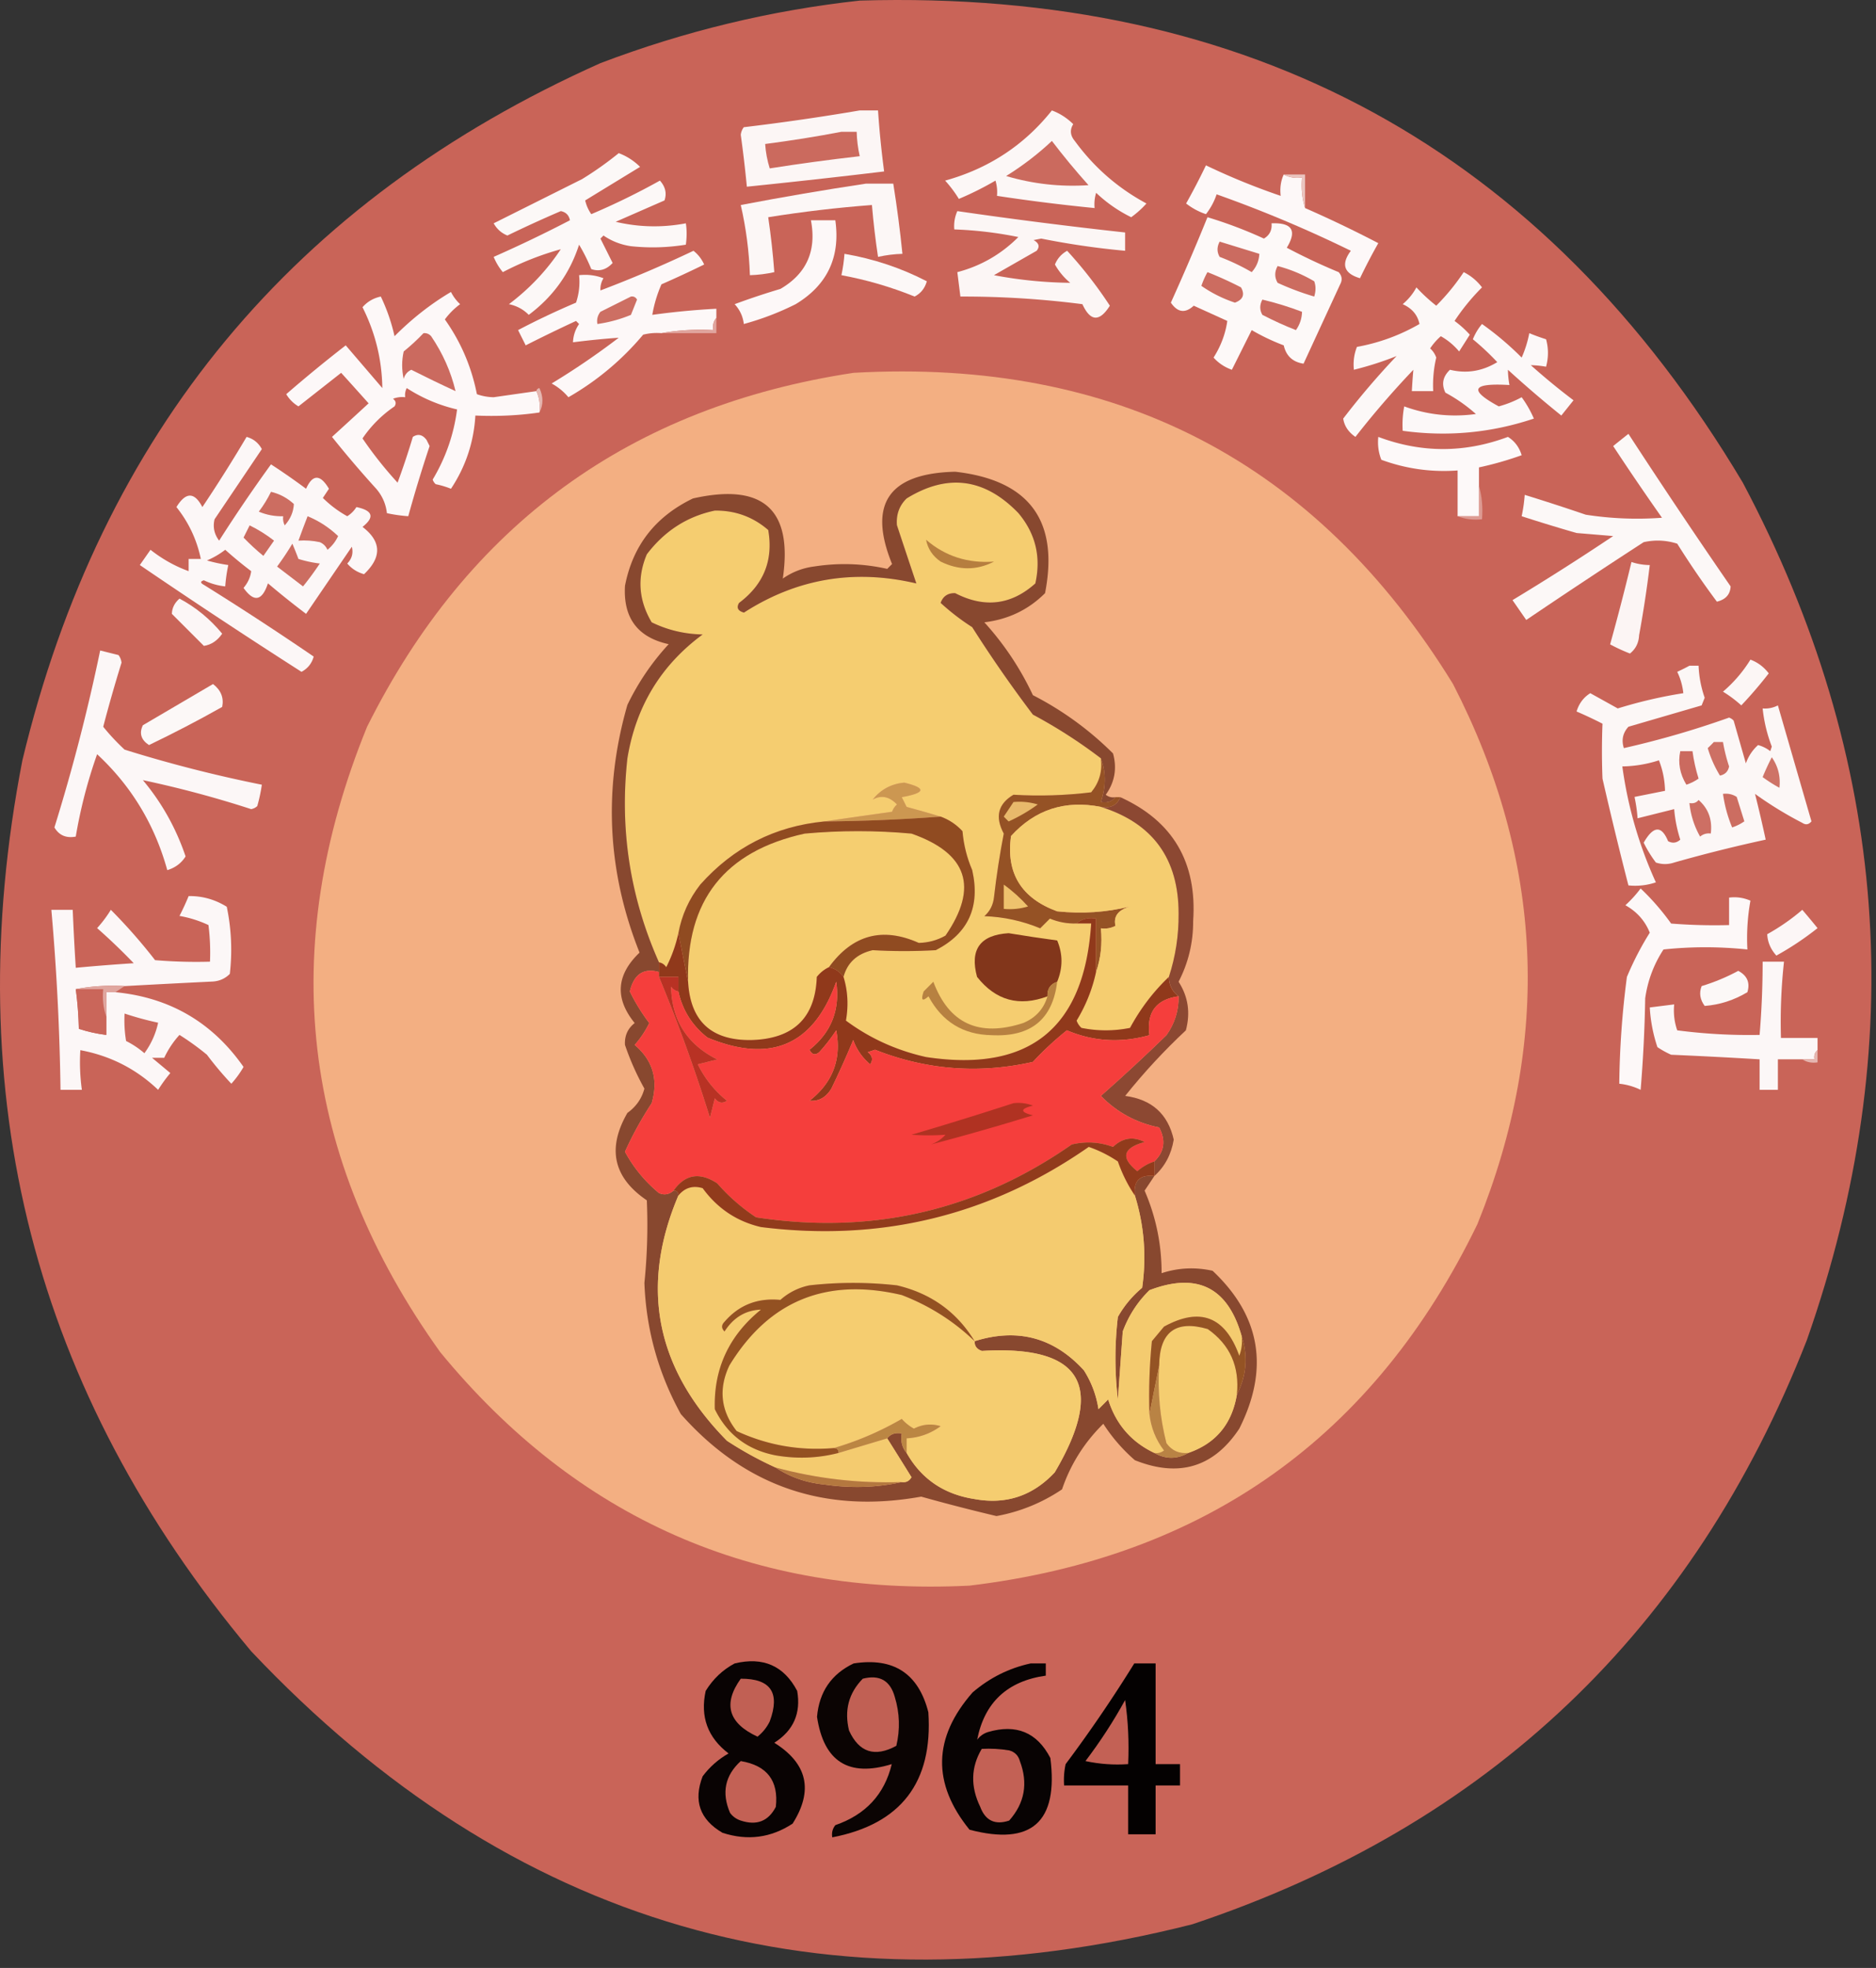 <svg width="615" height="645" xmlns="http://www.w3.org/2000/svg" xmlns:xlink="http://www.w3.org/1999/xlink" clip-rule="evenodd" fill-rule="evenodd">
 <rect width="100%" height="100%" fill="#333333" stroke="none"/>
 <defs>
  <symbol fill-rule="evenodd" id="a" xmlns="http://www.w3.org/2000/svg" xmlns:xlink="http://www.w3.org/1999/xlink">
   <path d="m149.5,64.5c0.34,2.66 -0.33,4.99 -2,7c-5.31,0.65 -10.64,0.82 -16,0.5c-3.18,1.88 -3.85,4.55 -2,8c-0.83,4.3 -1.5,8.63 -2,13c-0.17,1.66 -0.84,2.99 -2,4c4,0.14 7.84,0.98 11.5,2.5l2,-2c1.77,0.73 3.6,1.07 5.5,1l3,0c-1.38,21.56 -12.72,30.72 -34,27.5c-6.09,-1.36 -11.59,-3.86 -16.5,-7.5c0.55,-3.15 0.38,-6.15 -0.5,-9c0.79,-2.93 2.79,-4.77 6,-5.5c4.31,0.25 8.65,0.25 13,0c6.71,-3.44 9.21,-8.94 7.5,-16.5a25.77,25.77 0 0 1 -2,-8a11.15,11.15 0 0 0 -4.5,-3c-2.2,-0.67 -4.53,-1.33 -7,-2c-0.33,-0.67 -0.67,-1.33 -1,-2c4.94,-0.89 5.11,-1.89 0.5,-3c-2.66,0.25 -4.83,1.42 -6.5,3.5c1.78,-0.98 3.44,-0.65 5,1c-0.46,0.41 -0.79,0.91 -1,1.5c-4.82,0.67 -9.48,1.33 -14,2c-10.18,1 -18.68,5.34 -25.5,13c-2.32,2.97 -3.82,6.3 -4.5,10c-0.53,2.42 -1.36,4.76 -2.5,7c-0.38,-0.56 -0.88,-0.89 -1.5,-1c-5.95,-13.37 -8.12,-27.37 -6.5,-42c1.75,-10.68 6.92,-19.18 15.5,-25.5c-3.73,-0.07 -7.23,-0.9 -10.5,-2.5c-2.7,-4.54 -3.03,-9.21 -1,-14c3.65,-4.81 8.32,-7.81 14,-9c4.2,-0.05 7.87,1.29 11,4c1.08,6.19 -0.92,11.19 -6,15c-0.59,0.98 -0.26,1.65 1,2c10.89,-7.01 22.72,-9.01 35.5,-6c-1.36,-4.04 -2.69,-8.04 -4,-12c-0.17,-2.19 0.49,-4.03 2,-5.5c8.4,-5.18 16.06,-4.18 23,3c3.55,4.22 4.72,9.06 3.5,14.5c-4.97,4.45 -10.47,5.11 -16.5,2c-1.5,-0.05 -2.5,0.62 -3,2c2.02,1.86 4.19,3.52 6.5,5c3.92,6.17 8.09,12.17 12.5,18c4.93,2.64 9.6,5.64 14,9z" fill="#f5cd70" id="svg_1"/>
   <path d="m116.5,76.5c-7.99,0.6 -15.99,0.93 -24,1c4.52,-0.67 9.18,-1.33 14,-2c0.21,-0.59 0.54,-1.09 1,-1.5c-1.56,-1.65 -3.22,-1.98 -5,-1c1.67,-2.08 3.84,-3.25 6.5,-3.5c4.61,1.11 4.44,2.11 -0.5,3c0.33,0.67 0.67,1.33 1,2c2.47,0.67 4.8,1.33 7,2z" fill="#cc9751" id="svg_2"/>
   <path d="m149.5,64.5c1.05,2.84 1.05,5.84 0,9c1.29,0.24 2.29,-0.1 3,-1l1,0c-0.68,1.68 -2.02,2.34 -4,2c-7.37,-1.45 -13.54,0.55 -18.5,6c-1.07,7.63 2.1,12.79 9.5,15.5c5.13,0.54 10.13,0.21 15,-1c-2.46,0.72 -3.46,2.06 -3,4c-0.95,0.48 -1.95,0.65 -3,0.5c0.31,3.21 -0.02,6.21 -1,9l0,-11c-1.6,-0.27 -2.93,0.07 -4,1c-1.9,0.07 -3.73,-0.27 -5.5,-1l-2,2c-3.66,-1.52 -7.5,-2.36 -11.5,-2.5c1.16,-1.01 1.83,-2.34 2,-4c0.5,-4.37 1.17,-8.7 2,-13c-1.85,-3.45 -1.18,-6.12 2,-8c5.36,0.32 10.69,0.15 16,-0.5c1.67,-2.01 2.34,-4.34 2,-7z" fill="#955225" id="svg_3"/>
   <path d="m131.5,73.5c1.7,-0.16 3.37,0.01 5,0.5a33.84,33.84 0 0 1 -6,3.5l-1,-1c0.69,-1.02 1.36,-2.02 2,-3z" fill="#e8b96b" id="svg_4"/>
   <path d="m149.5,74.5c10.68,3.34 16.02,10.67 16,22c0.04,4.46 -0.63,8.8 -2,13c-3.19,3.03 -5.85,6.53 -8,10.5c-3.33,0.67 -6.67,0.67 -10,0c-0.46,-0.41 -0.79,-0.91 -1,-1.5c1.91,-3.14 3.24,-6.47 4,-10c0.98,-2.79 1.31,-5.79 1,-9c1.05,0.15 2.05,-0.02 3,-0.5c-0.46,-1.94 0.54,-3.28 3,-4c-4.87,1.21 -9.87,1.54 -15,1c-7.4,-2.71 -10.57,-7.87 -9.5,-15.5c4.96,-5.45 11.13,-7.45 18.5,-6z" fill="#f5cd70" id="svg_5"/>
   <path d="m93.5,107.5c-0.96,0.45 -1.79,1.12 -2.5,2c-0.3,8.44 -4.8,12.77 -13.5,13c-8.21,0.12 -12.54,-3.88 -13,-12c-0.47,-16.71 7.53,-26.88 24,-30.5c7.33,-0.67 14.67,-0.67 22,0c11.53,4.04 13.86,11.04 7,21c-1.7,0.96 -3.53,1.46 -5.5,1.5c-7.48,-3.34 -13.65,-1.67 -18.5,5z" fill="#f5ce70" id="svg_6"/>
   <path d="m116.5,76.5c1.73,0.62 3.23,1.62 4.5,3c0.24,2.79 0.91,5.46 2,8c1.71,7.56 -0.79,13.06 -7.5,16.5c-4.35,0.25 -8.69,0.25 -13,0c-3.21,0.73 -5.21,2.57 -6,5.5c-0.72,-1.05 -1.72,-1.72 -3,-2c4.85,-6.67 11.02,-8.34 18.5,-5c1.97,-0.04 3.8,-0.54 5.5,-1.5c6.86,-9.96 4.53,-16.96 -7,-21c-7.33,-0.67 -14.67,-0.67 -22,0c-16.47,3.62 -24.47,13.79 -24,30.5c-0.67,-3.33 -1.33,-6.67 -2,-10c0.68,-3.7 2.18,-7.03 4.5,-10c6.82,-7.66 15.32,-12 25.5,-13c8.01,-0.07 16.01,-0.4 24,-1z" fill="#904b21" id="svg_7"/>
   <path d="m129.5,90.5c1.8,1.29 3.46,2.79 5,4.5c-1.63,0.49 -3.3,0.66 -5,0.5l0,-5z" fill="#eec26d" id="svg_8"/>
   <path d="m152.5,72.5c-0.71,0.9 -1.71,1.24 -3,1c1.05,-3.16 1.05,-6.16 0,-9c-4.4,-3.36 -9.07,-6.36 -14,-9c-4.41,-5.83 -8.58,-11.83 -12.5,-18a46.98,46.98 0 0 1 -6.5,-5c0.5,-1.38 1.5,-2.05 3,-2c6.03,3.11 11.53,2.45 16.5,-2c1.22,-5.44 0.05,-10.28 -3.5,-14.5c-6.94,-7.18 -14.6,-8.18 -23,-3c-1.51,1.47 -2.17,3.31 -2,5.5c1.31,3.96 2.64,7.96 4,12c-12.78,-3.01 -24.61,-1.01 -35.5,6c-1.26,-0.35 -1.59,-1.02 -1,-2c5.08,-3.81 7.08,-8.81 6,-15c-3.13,-2.71 -6.8,-4.05 -11,-4c-5.68,1.19 -10.35,4.19 -14,9c-2.03,4.79 -1.7,9.46 1,14c3.27,1.6 6.77,2.43 10.5,2.5c-8.58,6.32 -13.75,14.82 -15.5,25.5c-1.62,14.63 0.55,28.63 6.5,42l0,2c-3.16,-0.89 -5.16,0.44 -6,4c1.11,2.28 2.45,4.45 4,6.5c-0.79,1.63 -1.79,3.13 -3,4.5c3.74,3.18 4.91,7.18 3.5,12c-2.1,3.21 -3.94,6.54 -5.5,10c1.77,3.27 4.1,6.1 7,8.5c1.08,0.47 2.08,0.3 3,-0.5c0.67,0 1,0.33 1,1c-7.99,18.82 -4.65,35.66 10,50.5c3.23,2.11 6.56,3.94 10,5.5c2.95,1.96 6.28,3.13 10,3.5c5.52,0.82 10.85,0.65 16,-0.5c0.88,0.13 1.54,-0.2 2,-1c-1.69,-2.73 -3.36,-5.4 -5,-8c0.71,-0.9 1.71,-1.24 3,-1c-0.27,1.6 0.07,2.93 1,4c3.03,5.37 7.7,8.53 14,9.5c6.48,1.18 11.98,-0.66 16.5,-5.5c10.56,-17.88 5.56,-26.22 -15,-25c-1.03,-0.34 -1.53,-1 -1.5,-2c8.82,-2.77 16.32,-0.77 22.5,6c1.56,2.46 2.56,5.12 3,8l2,-2c1.59,5.09 4.76,8.75 9.5,11c2.33,1.33 4.67,1.33 7,0c5.66,-1.95 8.99,-5.95 10,-12c1.99,-3.9 2.32,-7.9 1,-12c-2.83,-10.08 -9.17,-13.25 -19,-9.5c-2.46,2.41 -4.29,5.24 -5.5,8.5c-0.33,4.67 -0.67,9.33 -1,14c-0.67,-5.67 -0.67,-11.33 0,-17c1.29,-2.29 2.96,-4.29 5,-6c0.92,-6.48 0.42,-12.81 -1.5,-19c-0.33,-3 1,-4.33 4,-4c-0.64,0.98 -1.31,1.98 -2,3c2.34,5.4 3.51,11.06 3.5,17c3.41,-1.12 6.91,-1.29 10.5,-0.5c9.88,9.29 11.72,20.13 5.5,32.5c-5.27,7.96 -12.44,10.12 -21.5,6.5a34.86,34.86 0 0 1 -6.5,-7.5c-3.91,3.85 -6.75,8.35 -8.5,13.5a35.34,35.34 0 0 1 -13.5,5.5c-5.19,-1.23 -10.36,-2.56 -15.5,-4c-19.83,3.56 -36.33,-2.11 -49.5,-17c-4.64,-8.42 -7.14,-17.42 -7.5,-27c0.58,-5.67 0.74,-11.34 0.5,-17c-6.89,-4.67 -8.23,-10.67 -4,-18c1.79,-1.28 2.95,-2.94 3.5,-5c-1.62,-2.9 -2.95,-5.9 -4,-9c-0.11,-1.87 0.56,-3.37 2,-4.5c-4.13,-5.08 -3.8,-9.91 1,-14.5c-6.65,-16.69 -7.49,-33.69 -2.5,-51c2.22,-4.6 5.05,-8.77 8.5,-12.5c-6.38,-1.39 -9.38,-5.39 -9,-12c1.59,-8.27 6.25,-14.27 14,-18c14.43,-3.25 20.59,2.25 18.5,16.5c1.94,-1.36 4.11,-2.2 6.5,-2.5c5.05,-0.78 10.05,-0.61 15,0.5l1,-1c-5.03,-12.34 -0.7,-18.68 13,-19c15.24,1.73 21.41,10.06 18.5,25c-3.41,3.41 -7.58,5.41 -12.5,6c4.08,4.49 7.41,9.49 10,15a65.83,65.83 0 0 1 16.5,12c0.85,3.09 0.35,5.92 -1.5,8.5c0.59,0.46 1.26,0.63 2,0.5z" fill="#88482f" id="svg_9"/>
   <path d="m113.5,19.5c3.94,3.4 8.61,4.9 14,4.5c-3.57,1.84 -7.24,1.84 -11,0c-1.64,-1.13 -2.64,-2.63 -3,-4.5z" fill="#b67e3f" id="svg_10"/>
   <path d="m144.5,98.5c1.07,-0.93 2.4,-1.27 4,-1l0,11c-0.76,3.53 -2.09,6.86 -4,10c0.21,0.59 0.54,1.09 1,1.5c3.33,0.67 6.67,0.67 10,0c2.15,-3.97 4.81,-7.47 8,-10.5c0.03,1.7 0.69,3.03 2,4c-4.62,0.63 -6.62,3.29 -6,8c-5.88,1.64 -11.54,1.31 -17,-1a64.09,64.09 0 0 0 -7,6.5c-11.08,2.5 -21.91,1.67 -32.5,-2.5c-0.5,0.17 -1,0.33 -1.5,0.5c0.95,0.72 1.12,1.55 0.5,2.5a11.51,11.51 0 0 1 -3.5,-5c-1.4,3.36 -2.9,6.7 -4.5,10c-1.11,1.83 -2.61,2.66 -4.5,2.5c4.79,-3.74 6.62,-8.58 5.5,-14.5a36.17,36.17 0 0 1 -3.5,4.5c-0.83,0.69 -1.5,0.52 -2,-0.5c4.49,-3.57 6.32,-8.23 5.5,-14c-4.63,13.05 -13.46,16.89 -26.5,11.5c-3.15,-2.46 -5.15,-5.63 -6,-9.5l0,-3l-4,0l0,-3c0.62,0.11 1.12,0.44 1.5,1c1.14,-2.24 1.97,-4.58 2.5,-7c0.67,3.33 1.33,6.67 2,10c0.46,8.12 4.79,12.12 13,12c8.7,-0.23 13.2,-4.56 13.5,-13c0.71,-0.88 1.54,-1.55 2.5,-2c1.28,0.28 2.28,0.95 3,2c0.88,2.85 1.05,5.85 0.5,9c4.91,3.64 10.41,6.14 16.5,7.5c21.28,3.22 32.62,-5.94 34,-27.5l-3,0z" fill="#90391b" id="svg_11"/>
   <path d="m140.5,110.5c-1.41,0.47 -2.07,1.47 -2,3c-5.83,2.19 -10.66,0.86 -14.5,-4c-1.54,-5.64 0.63,-8.64 6.5,-9c3.33,0.55 6.66,1.05 10,1.5c1.18,2.8 1.18,5.63 0,8.5z" fill="#82361b" id="svg_12"/>
   <path d="m138.5,113.5c-0.07,-1.53 0.59,-2.53 2,-3c-0.93,7.75 -5.43,11.41 -13.5,11c-5.85,-0.1 -10.19,-2.76 -13,-8c-1.28,1.15 -1.61,0.81 -1,-1l2,-2c3.23,8.62 9.4,11.45 18.5,8.5c2.58,-1.08 4.25,-2.91 5,-5.5z" fill="#b78141" id="svg_13"/>
   <path d="m153.5,72.5c10.83,4.91 15.83,13.41 15,25.5c0.02,4.42 -0.98,8.59 -3,12.5c1.97,3.05 2.47,6.38 1.5,10c-4.46,4.17 -8.63,8.66 -12.5,13.5c5.49,0.73 8.82,3.73 10,9c-0.5,3.05 -1.83,5.55 -4,7.5l0,-3c2.08,-2.01 2.41,-4.34 1,-7c-4.69,-0.95 -8.69,-3.11 -12,-6.5c4.61,-4.07 9.11,-8.23 13.5,-12.5c1.71,-2.41 2.54,-5.08 2.5,-8c-1.31,-0.97 -1.97,-2.3 -2,-4c1.37,-4.2 2.04,-8.54 2,-13c0.02,-11.33 -5.32,-18.66 -16,-22c1.98,0.34 3.32,-0.32 4,-2z" fill="#8c4832" id="svg_14"/>
   <path d="m58.5,108.5l0,1c3.93,9.45 7.43,19.12 10.5,29c0.33,-1.33 0.67,-2.67 1,-4c0.72,0.95 1.55,1.12 2.5,0.5a21.81,21.81 0 0 1 -6,-7.5c1.33,-0.33 2.67,-0.67 4,-1c-6.22,-3.12 -9.39,-8.12 -9.5,-15c0.38,0.56 0.88,0.89 1.5,1c0.85,3.87 2.85,7.04 6,9.5c13.04,5.39 21.87,1.55 26.5,-11.5c0.82,5.77 -1.01,10.43 -5.5,14c0.5,1.02 1.17,1.19 2,0.5c1.29,-1.41 2.45,-2.91 3.5,-4.5c1.12,5.92 -0.71,10.76 -5.5,14.5c1.89,0.16 3.39,-0.67 4.5,-2.5c1.6,-3.3 3.1,-6.64 4.5,-10c0.72,1.98 1.88,3.65 3.5,5c0.62,-0.95 0.45,-1.78 -0.5,-2.5c0.5,-0.17 1,-0.33 1.5,-0.5c10.59,4.17 21.42,5 32.5,2.5c2.18,-2.35 4.52,-4.52 7,-6.5c5.46,2.31 11.12,2.64 17,1c-0.62,-4.71 1.38,-7.37 6,-8c0.04,2.92 -0.79,5.59 -2.5,8c-4.39,4.27 -8.89,8.43 -13.5,12.5c3.31,3.39 7.31,5.55 12,6.5c1.41,2.66 1.08,4.99 -1,7c-1.26,0.4 -2.42,1.07 -3.5,2c-3.47,-2.77 -2.97,-4.77 1.5,-6c-2.36,-1.21 -4.53,-0.87 -6.5,1c-2.79,-1.02 -5.62,-1.18 -8.5,-0.5c-19.54,13.63 -41.2,18.63 -65,15a39.7,39.7 0 0 1 -8,-7c-3.62,-2.37 -6.62,-1.87 -9,1.5c-0.92,0.8 -1.92,0.97 -3,0.5c-2.9,-2.4 -5.23,-5.23 -7,-8.5c1.56,-3.46 3.4,-6.79 5.5,-10c1.41,-4.82 0.24,-8.82 -3.5,-12c1.21,-1.37 2.21,-2.87 3,-4.5a39.3,39.3 0 0 1 -4,-6.5c0.84,-3.56 2.84,-4.89 6,-4z" fill="#f53e3c" id="svg_15"/>
   <path d="m58.5,109.5l4,0l0,3c-0.62,-0.11 -1.12,-0.44 -1.5,-1c0.11,6.88 3.28,11.88 9.5,15c-1.33,0.33 -2.67,0.67 -4,1a21.81,21.81 0 0 0 6,7.5c-0.95,0.62 -1.78,0.45 -2.5,-0.5c-0.33,1.33 -0.67,2.67 -1,4c-3.07,-9.88 -6.57,-19.55 -10.5,-29z" fill="#b83224" id="svg_16"/>
   <path d="m131.5,135.5c1.37,-0.16 2.71,0.01 4,0.5c-2.67,0.67 -2.67,1.33 0,2c-7.07,2.18 -14.07,4.18 -21,6a7.38,7.38 0 0 0 3,-2a51.1,51.1 0 0 1 -7,0c7.13,-2.1 14.13,-4.27 21,-6.5z" fill="#b03222" id="svg_17"/>
   <path d="m156.5,154.5c1.92,6.19 2.42,12.52 1.5,19a21.64,21.64 0 0 0 -5,6c-0.67,5.67 -0.67,11.33 0,17c0.33,-4.67 0.67,-9.33 1,-14c1.21,-3.26 3.04,-6.09 5.5,-8.5c9.83,-3.75 16.17,-0.58 19,9.5c0.16,1.37 -0.01,2.71 -0.5,4c-2.9,-8.08 -8.06,-10.08 -15.5,-6c-0.83,1 -1.67,2 -2.5,3c-0.5,4.99 -0.67,9.99 -0.5,15c0.32,2.81 1.32,5.31 3,7.5c-0.59,0.46 -1.26,0.63 -2,0.5c-4.74,-2.25 -7.91,-5.91 -9.5,-11l-2,2c-0.44,-2.88 -1.44,-5.54 -3,-8c-6.18,-6.77 -13.68,-8.77 -22.5,-6c-3.64,-6 -8.97,-9.84 -16,-11.5c-6,-0.67 -12,-0.67 -18,0a12.74,12.74 0 0 0 -6,3c-4.7,-0.45 -8.53,1.05 -11.5,4.5c-0.67,0.67 -0.67,1.33 0,2c1.84,-2.88 4.34,-4.38 7.5,-4.5c-6.59,5.34 -9.76,12.18 -9.5,20.5c2.55,5.2 6.72,8.37 12.5,9.5c4.42,0.77 8.75,0.6 13,-0.5l10,-3c1.64,2.6 3.31,5.27 5,8c-0.46,0.8 -1.12,1.13 -2,1c-8.84,0.3 -17.5,-0.7 -26,-3a74.56,74.56 0 0 1 -10,-5.5c-14.65,-14.84 -17.99,-31.68 -10,-50.5c1.34,-1.61 3,-2.11 5,-1.5c3.05,4.18 7.05,6.85 12,8c24.74,3.11 47.24,-2.39 67.5,-16.5c2.14,0.74 4.14,1.74 6,3c0.9,2.57 2.06,4.9 3.5,7z" fill="#f4cb6f" id="svg_18"/>
   <path d="m160.5,147.5l0,3c-3,-0.33 -4.33,1 -4,4c-1.44,-2.1 -2.6,-4.43 -3.5,-7a25.52,25.52 0 0 0 -6,-3c-20.26,14.11 -42.76,19.61 -67.5,16.5c-4.95,-1.15 -8.95,-3.82 -12,-8c-2,-0.61 -3.66,-0.11 -5,1.5c0,-0.67 -0.33,-1 -1,-1c2.38,-3.37 5.38,-3.87 9,-1.5c2.37,2.71 5.04,5.04 8,7c23.8,3.63 45.46,-1.37 65,-15c2.88,-0.68 5.71,-0.52 8.5,0.5c1.97,-1.87 4.14,-2.21 6.5,-1c-4.47,1.23 -4.97,3.23 -1.5,6c1.08,-0.93 2.24,-1.6 3.5,-2z" fill="#913b1c" id="svg_19"/>
   <path d="m123.5,184.5c-0.03,1 0.47,1.66 1.5,2c20.56,-1.22 25.56,7.12 15,25c-4.52,4.84 -10.02,6.68 -16.5,5.5c-6.3,-0.97 -10.97,-4.13 -14,-9.5l0,-3c2.6,-0.14 4.93,-0.98 7,-2.5c-1.88,-0.58 -3.71,-0.41 -5.5,0.5a9.3,9.3 0 0 1 -2.5,-2c-4.5,2.6 -9.17,4.6 -14,6c-7.01,0.59 -13.67,-0.57 -20,-3.5c-3.28,-4.18 -3.78,-8.68 -1.5,-13.5c8.14,-13.33 19.98,-18.16 35.5,-14.5c5.67,2.18 10.67,5.34 15,9.5zm54,11c-1.01,6.05 -4.34,10.05 -10,12c-1.89,0.2 -3.39,-0.46 -4.5,-2a51.24,51.24 0 0 1 -1.5,-16c0.08,-6.92 3.42,-9.42 10,-7.5c4.59,3.23 6.59,7.73 6,13.5z" fill="#f5cd70" id="svg_20"/>
   <path d="m178.5,183.5c1.32,4.1 0.99,8.1 -1,12c0.59,-5.77 -1.41,-10.27 -6,-13.5c-6.58,-1.92 -9.92,0.58 -10,7.5c-0.67,3.33 -1.33,6.67 -2,10c-0.17,-5.01 0,-10.01 0.5,-15c0.83,-1 1.67,-2 2.5,-3c7.44,-4.08 12.6,-2.08 15.5,6c0.49,-1.29 0.66,-2.63 0.5,-4z" fill="#945324" id="svg_21"/>
   <path d="m123.5,184.5c-4.33,-4.16 -9.33,-7.32 -15,-9.5c-15.52,-3.66 -27.36,1.17 -35.5,14.5c-2.28,4.82 -1.78,9.32 1.5,13.5c6.33,2.93 12.99,4.09 20,3.5c0.67,0 1,0.33 1,1c-4.25,1.1 -8.58,1.27 -13,0.5c-5.78,-1.13 -9.95,-4.3 -12.5,-9.5c-0.26,-8.32 2.91,-15.16 9.5,-20.5c-3.16,0.12 -5.66,1.62 -7.5,4.5c-0.67,-0.67 -0.67,-1.33 0,-2c2.97,-3.45 6.8,-4.95 11.5,-4.5a12.74,12.74 0 0 1 6,-3c6,-0.67 12,-0.67 18,0c7.03,1.66 12.36,5.5 16,11.5z" fill="#935122" id="svg_22"/>
   <path d="m109.5,207.5c-0.93,-1.07 -1.27,-2.4 -1,-4c-1.29,-0.24 -2.29,0.1 -3,1l-10,3c0,-0.67 -0.33,-1 -1,-1c4.83,-1.4 9.5,-3.4 14,-6a9.3,9.3 0 0 0 2.5,2c1.79,-0.91 3.62,-1.08 5.5,-0.5c-2.07,1.52 -4.4,2.36 -7,2.5l0,3z" fill="#bb8643" id="svg_23"/>
   <path d="m161.5,189.5c-0.34,5.43 0.16,10.76 1.5,16c1.11,1.54 2.61,2.2 4.5,2c-2.33,1.33 -4.67,1.33 -7,0c0.74,0.13 1.41,-0.04 2,-0.5c-1.68,-2.19 -2.68,-4.69 -3,-7.5c0.67,-3.33 1.33,-6.67 2,-10z" fill="#b98344" id="svg_24"/>
   <path d="m82.5,210.5c8.5,2.3 17.16,3.3 26,3c-5.15,1.15 -10.48,1.32 -16,0.5c-3.72,-0.37 -7.05,-1.54 -10,-3.5z" fill="#b4783f" id="svg_25"/>
  </symbol>
 </defs>
 <g class="layer">
  <title>Layer 1</title>
  <g id="svg_26">
   <path d="m281.839,0.193c127.93,-3.81 224.42,48.86 289.5,158c48.01,90.52 55.01,184.19 21,281c-37.31,95.31 -104.48,159.14 -201.5,191.5c-120.5,30.5 -223.33,0.66 -308.5,-89.5c-71.28,-85.1 -96.28,-182.43 -75,-292c25.77,-107.42 88.94,-183.58 189.5,-228.5c27.6,-10.49 55.93,-17.32 85,-20.5z" fill="#c96458" id="svg_28"/>
   <path d="m281.839,36.193l6,0c0.45,6.69 1.12,13.36 2,20c-14.99,1.8 -29.99,3.46 -45,5c-0.55,-5.68 -1.21,-11.34 -2,-17c0.11,-0.94 0.44,-1.78 1,-2.5a759.85,759.85 0 0 0 38,-5.5z" fill="#fcf6f5" id="svg_29"/>
   <path d="m344.839,36.193c2.62,0.98 4.95,2.48 7,4.5c-1.17,1.87 -1,3.7 0.5,5.5c6.3,8.64 14.14,15.47 23.5,20.5a31.31,31.31 0 0 1 -5,4.5a45.87,45.87 0 0 1 -11.5,-8c-0.49,1.63 -0.66,3.3 -0.5,5c-10.7,-1.05 -21.37,-2.39 -32,-4c0.16,-1.7 -0.01,-3.37 -0.5,-5a101.75,101.75 0 0 1 -12,6a39.81,39.81 0 0 0 -4.5,-6c14.27,-3.95 25.94,-11.62 35,-23z" fill="#fcf7f6" id="svg_30"/>
   <path d="m275.839,43.193l5,0c0.07,2.71 0.41,5.37 1,8c-9.9,1.13 -19.73,2.46 -29.5,4c-0.82,-2.62 -1.32,-5.28 -1.5,-8c8.5,-1.1 16.84,-2.43 25,-4zm69,3c3.76,4.94 7.76,9.77 12,14.5c-9.18,0.61 -18.18,-0.39 -27,-3c5.43,-3.37 10.43,-7.2 15,-11.5z" fill="#cb6a5e" id="svg_31"/>
   <path d="m202.839,50.193c2.62,0.98 4.95,2.48 7,4.5c-6.03,3.68 -12.03,7.34 -18,11c0.38,1.63 1.04,3.13 2,4.5c7.73,-3.28 15.23,-6.95 22.5,-11c1.8,2.01 2.3,4.18 1.5,6.5c-5.33,2.33 -10.67,4.67 -16,7c7.61,1.8 15.28,1.96 23,0.5c0.34,2.16 0.34,4.49 0,7c-5.97,0.97 -11.97,1.14 -18,0.5c-3.3,-0.49 -6.3,-1.65 -9,-3.5l-1,1c1.33,2.67 2.67,5.33 4,8c-2.05,2.22 -4.38,2.89 -7,2a60.31,60.31 0 0 0 -4,-8c-3.03,9.39 -8.53,17.05 -16.5,23c-1.8,-1.82 -3.97,-2.98 -6.5,-3.5c6.71,-5.04 12.38,-11.04 17,-18c-6.49,1.78 -12.82,4.28 -19,7.5c-1.25,-1.5 -2.25,-3.17 -3,-5c8.52,-3.76 16.85,-7.76 25,-12c-0.33,-1.67 -1.33,-2.67 -3,-3c-5.89,2.53 -11.72,5.19 -17.5,8c-1.96,-0.79 -3.46,-2.13 -4.5,-4l29,-14.5c4.24,-2.61 8.24,-5.44 12,-8.5z" fill="#fcf8f7" id="svg_32"/>
   <path d="m420.839,57.193c1.76,0.96 3.76,1.29 6,1c-0.31,3.54 0.02,6.88 1,10c8.06,3.53 16.06,7.36 24,11.5c-2.14,3.79 -4.14,7.62 -6,11.5c-5.28,-1.57 -6.28,-4.57 -3,-9a417.24,417.24 0 0 0 -44,-18.5c-0.79,2.37 -1.96,4.53 -3.5,6.5c-2.37,-0.79 -4.53,-1.96 -6.5,-3.5c2.31,-4.12 4.48,-8.29 6.5,-12.5c7.99,3.83 16.15,7.16 24.5,10c-0.3,-2.56 0.03,-4.89 1,-7z" fill="#fdf8f8" id="svg_33"/>
   <path d="m283.839,60.193l9,0c1.22,7.63 2.22,15.3 3,23c-2.71,0.08 -5.37,0.41 -8,1c-0.85,-5.64 -1.52,-11.31 -2,-17c-11.39,0.86 -22.72,2.2 -34,4c0.88,5.97 1.55,11.97 2,18c-2.63,0.59 -5.29,0.92 -8,1c-0.26,-7.77 -1.26,-15.44 -3,-23c13.76,-2.63 27.42,-4.96 41,-7z" fill="#fcf7f6" id="svg_34"/>
   <path d="m420.839,57.193l7,0l0,11c-0.98,-3.12 -1.31,-6.46 -1,-10c-2.24,0.29 -4.24,-0.04 -6,-1z" fill="#eac4bf" id="svg_35"/>
   <path d="m313.839,69.193c18.3,2.66 36.63,4.99 55,7l0,6c-9.23,-0.84 -18.4,-2.18 -27.5,-4c-0.83,0.17 -1.67,0.33 -2.5,0.5c1.76,0.97 2.09,2.13 1,3.5c-4.68,2.67 -9.34,5.34 -14,8a141.35,141.35 0 0 0 25,2.5a21.41,21.41 0 0 1 -5,-6c0.79,-1.96 2.13,-3.46 4,-4.5a139.9,139.9 0 0 1 14,18c-3.39,5.38 -6.39,5.21 -9,-0.5a305.79,305.79 0 0 0 -40,-2.5c-0.33,-2.67 -0.67,-5.33 -1,-8c7.68,-2.01 14.35,-5.84 20,-11.5c-6.94,-1.42 -13.94,-2.25 -21,-2.5c-0.18,-2.12 0.16,-4.12 1,-6z" fill="#fcf6f5" id="svg_36"/>
   <path d="m395.839,71.193c6.3,1.9 12.47,4.23 18.5,7c1.88,-1.12 2.71,-2.79 2.5,-5c6.76,-0.27 8.42,2.4 5,8c5.51,2.92 11.18,5.59 17,8c1.11,1.22 1.28,2.56 0.5,4c-4.02,8.7 -8.02,17.36 -12,26c-3.53,-0.52 -5.7,-2.52 -6.5,-6a70.17,70.17 0 0 1 -10.5,-5c-2.17,4.33 -4.33,8.67 -6.5,13c-2.38,-0.85 -4.38,-2.18 -6,-4c2.4,-3.78 3.9,-7.78 4.5,-12c-3.67,-1.67 -7.33,-3.33 -11,-5c-2.79,2.58 -5.29,2.25 -7.5,-1c4.2,-9.28 8.2,-18.61 12,-28z" fill="#fdf9f8" id="svg_37"/>
   <path d="m265.839,72.193l8,0c1.71,12.08 -2.63,21.25 -13,27.5a91.49,91.49 0 0 1 -17,6.5c-0.28,-2.46 -1.28,-4.63 -3,-6.5c4.89,-1.81 9.89,-3.48 15,-5c8.58,-5 11.91,-12.5 10,-22.5z" fill="#fdf8f8" id="svg_38"/>
   <path d="m399.839,79.193c4.33,1.33 8.67,2.67 13,4c-0.11,2.28 -0.94,4.28 -2.5,6a70.17,70.17 0 0 0 -10.5,-5c-0.93,-1.59 -0.93,-3.26 0,-5z" fill="#cb6b60" id="svg_39"/>
   <path d="m234.839,104.193c-0.93,1.07 -1.27,2.4 -1,4c-5.86,-0.32 -11.53,0.01 -17,1c-2.03,-0.16 -4.03,0 -6,0.5a90.65,90.65 0 0 1 -24.5,20.5a18.76,18.76 0 0 0 -5.5,-4.5c7.61,-4.61 14.94,-9.61 22,-15c-4.96,0.35 -9.96,0.85 -15,1.5c0.09,-2.18 0.75,-4.18 2,-6l-1,-1c-5.56,2.57 -11.06,5.24 -16.5,8c-0.83,-1.67 -1.67,-3.33 -2.5,-5c6.12,-3.22 12.45,-6.22 19,-9a21.15,21.15 0 0 0 1,-9c2.75,-0.31 5.41,0.02 8,1a6.82,6.82 0 0 0 -1,4c10.31,-3.9 20.47,-8.23 30.5,-13c1.52,1.2 2.69,2.7 3.5,4.5c-4.59,2.26 -9.26,4.42 -14,6.5a42.97,42.97 0 0 0 -3,10c6.97,-0.96 13.97,-1.63 21,-2l0,3z" fill="#fdf8f8" id="svg_40"/>
   <path d="m276.839,83.193c9.55,1.63 18.55,4.63 27,9c-0.64,2.29 -1.97,3.96 -4,5c-7.78,-3.15 -15.78,-5.48 -24,-7c0.49,-2.31 0.83,-4.64 1,-7z" fill="#fcf8f7" id="svg_41"/>
   <path d="m418.839,87.193a46.99,46.99 0 0 1 12,5c0.55,1.5 0.55,3.17 0,5a88.71,88.71 0 0 1 -12,-4.5c-1.04,-1.78 -1.04,-3.61 0,-5.5zm-23,2c3.72,1.47 7.39,3.13 11,5c1.32,2.36 0.65,4.03 -2,5c-4,-1.33 -7.67,-3.17 -11,-5.5c0.54,-1.58 1.21,-3.08 2,-4.5z" fill="#cc6c60" id="svg_42"/>
   <path d="m479.839,89.193c2.38,1.19 4.38,2.86 6,5a70.65,70.65 0 0 0 -9,11c1.84,1.34 3.5,2.84 5,4.5a972.15,972.15 0 0 1 -3.5,5.5a21.64,21.64 0 0 0 -6,-5a20.15,20.15 0 0 0 -3.5,4a7.28,7.28 0 0 1 2,3c-0.85,3.62 -1.18,7.28 -1,11l-7,0c0.13,-2.42 0.29,-4.75 0.5,-7a295.66,295.66 0 0 0 -19,22c-2.3,-1.58 -3.63,-3.58 -4,-6c5.46,-7.13 11.29,-13.96 17.5,-20.5c-4.43,1.78 -9.1,3.28 -14,4.5c-0.27,-2.62 0.06,-5.12 1,-7.5a63.28,63.28 0 0 0 20.5,-7.5c-0.61,-2.96 -2.44,-5.13 -5.5,-6.5a18.76,18.76 0 0 0 4.5,-5.5a55.82,55.82 0 0 0 6.5,6c3.37,-3.37 6.37,-7.04 9,-11z" fill="#fcf8f7" id="svg_43"/>
   <path d="m175.839,128.193c0.97,2.11 1.3,4.44 1,7c-6.81,0.99 -13.81,1.32 -21,1c-0.51,8.73 -3.18,16.73 -8,24c-1.62,-0.65 -3.28,-1.15 -5,-1.5c-0.46,-0.41 -0.79,-0.91 -1,-1.5c4.27,-7.14 6.94,-14.81 8,-23a51.72,51.72 0 0 1 -16.5,-7c-0.48,0.95 -0.65,1.95 -0.5,3c-1.37,-0.16 -2.71,0.01 -4,0.5c0.95,0.72 1.12,1.55 0.5,2.5a39.43,39.43 0 0 0 -10.5,10.5c3.47,5.09 7.3,9.92 11.5,14.5c1.82,-4.94 3.49,-9.94 5,-15c1.68,-1.1 3.18,-0.77 4.5,1c0.33,0.67 0.67,1.33 1,2a453.31,453.31 0 0 0 -7,23c-2.36,-0.17 -4.69,-0.51 -7,-1c-0.34,-3.02 -1.51,-5.68 -3.5,-8a354.39,354.39 0 0 1 -14.5,-17c4.04,-3.68 8.04,-7.34 12,-11c-3.01,-3.37 -6.01,-6.71 -9,-10l-14,11c-1.67,-1 -3,-2.33 -4,-4c6.33,-5.49 12.83,-10.83 19.5,-16c4,4.67 8,9.33 12,14c-0.13,-9.29 -2.29,-18.12 -6.5,-26.5c1.57,-1.81 3.57,-2.98 6,-3.5a60.44,60.44 0 0 1 4.5,13c5.72,-5.75 11.88,-10.59 18.5,-14.5c0.76,1.51 1.76,2.85 3,4a23.47,23.47 0 0 0 -5,5c5.24,7.39 8.74,15.55 10.5,24.5c1.74,0.63 3.57,0.96 5.5,1c4.67,-0.67 9.34,-1.34 14,-2z" fill="#fdf8f8" id="svg_44"/>
   <path d="m206.839,97.193c0.88,-0.13 1.54,0.2 2,1c-0.67,1.67 -1.33,3.33 -2,5a44.73,44.73 0 0 1 -11,3c-0.26,-1.48 0.07,-2.81 1,-4c3.43,-1.71 6.76,-3.38 10,-5z" fill="#cd6f63" id="svg_45"/>
   <path d="m413.839,98.193c4.43,1.05 8.77,2.39 13,4c-0.06,2.2 -0.73,4.2 -2,6c-3.75,-1.47 -7.42,-3.14 -11,-5c-0.93,-1.59 -0.93,-3.26 0,-5z" fill="#cb6a5f" id="svg_46"/>
   <path d="m485.839,106.193c4.59,3.25 8.92,6.91 13,11c1.14,-2.56 1.97,-5.23 2.5,-8c1.78,0.74 3.62,1.41 5.5,2c0.82,2.95 0.82,5.95 0,9c-1.73,-0.31 -3.39,-0.48 -5,-0.5c4.55,4.05 9.21,7.89 14,11.5c-1.33,1.67 -2.67,3.33 -4,5a371.14,371.14 0 0 1 -17.5,-15c0.02,1.61 0.18,3.27 0.5,5c-12.34,-0.74 -13.5,1.59 -3.5,7a34.77,34.77 0 0 0 7.5,-3c1.59,2.17 2.92,4.5 4,7c-14,4.69 -28.34,6.02 -43,4c-0.16,-2.69 0,-5.35 0.5,-8c7.58,2.77 15.41,3.61 23.5,2.5a52.22,52.22 0 0 0 -10,-7c-1.35,-2.79 -0.85,-5.29 1.5,-7.5c5.42,1.32 10.58,0.49 15.5,-2.5a84.05,84.05 0 0 0 -8,-7.5c0.76,-1.86 1.76,-3.53 3,-5z" fill="#fcf8f8" id="svg_47"/>
   <path d="m234.839,104.193l0,5l-18,0c5.47,-0.99 11.14,-1.32 17,-1c-0.27,-1.6 0.07,-2.93 1,-4z" fill="#e0a59e" id="svg_48"/>
   <path d="m138.839,109.193c1,-0.09 1.83,0.25 2.5,1c3.81,5.61 6.48,11.61 8,18c-4.86,-2.23 -9.69,-4.57 -14.5,-7c-1.3,0.59 -2.13,1.59 -2.5,3c-0.67,-3 -0.67,-6 0,-9c2.34,-1.9 4.5,-3.9 6.5,-6z" fill="#cb6a5f" id="svg_49"/>
   <path d="m279.839,122.193c86.17,-4.84 151.67,29.16 196.5,102c29.73,57.75 32.39,116.75 8,177c-33.77,69.73 -89.27,109.23 -166.5,118.5c-70.85,3.51 -128.68,-21.99 -173.5,-76.5c-45.71,-63.79 -53.71,-132.12 -24,-205c33.1,-66.28 86.27,-104.94 159.5,-116z" fill="#f3af82" id="svg_50"/>
   <path d="m175.839,128.193c0.06,-0.54 0.39,-0.88 1,-1c1.3,2.81 1.3,5.48 0,8c0.3,-2.56 -0.03,-4.89 -1,-7z" fill="#e5b7b1" id="svg_51"/>
   <path d="m484.839,159.193l0,10l-7,0l0,-15c-8.6,0.63 -16.93,-0.54 -25,-3.5c-0.94,-2.38 -1.27,-4.88 -1,-7.5c14.13,5.31 28.3,5.31 42.5,0c2.2,1.37 3.7,3.37 4.5,6a108.43,108.43 0 0 1 -14,4l0,6z" fill="#fdf9f9" id="svg_52"/>
   <path d="m533.839,142.193c10.91,16.76 22.08,33.43 33.5,50c-0.13,2.64 -1.63,4.31 -4.5,5c-4.57,-6.12 -8.9,-12.46 -13,-19c-3.62,-1.16 -7.29,-1.32 -11,-0.5c-12.92,8.38 -25.75,16.88 -38.5,25.5c-1.5,-2.17 -3,-4.33 -4.5,-6.5a843.97,843.97 0 0 0 33,-21c-4,-0.33 -8,-0.67 -12,-1a569.91,569.91 0 0 1 -18,-5.5c0.49,-2.31 0.83,-4.64 1,-7c6.68,2.06 13.35,4.23 20,6.5c8.3,1.29 16.63,1.62 25,1a891.21,891.21 0 0 1 -16,-23.5c1.71,-1.39 3.38,-2.72 5,-4z" fill="#fcf8f7" id="svg_53"/>
   <path d="m80.839,143.193c2.22,0.61 3.89,1.95 5,4l-15.5,23c-0.61,2.54 -0.11,4.88 1.5,7c5.42,-8.51 11.09,-16.84 17,-25c3.92,2.54 7.75,5.21 11.5,8c2.15,-4.81 4.65,-4.81 7.5,0c-0.67,1 -1.33,2 -2,3a36.17,36.17 0 0 0 8,6a9.35,9.35 0 0 0 3,-3c5.39,1.13 6.05,3.3 2,6.5c6.22,4.76 6.39,9.93 0.5,15.5c-2.21,-0.62 -4.05,-1.79 -5.5,-3.5c1.53,-1.58 2.03,-3.41 1.5,-5.5c-5,7.33 -10,14.67 -15,22c-4.26,-3.21 -8.42,-6.55 -12.5,-10c-1.91,5.81 -4.58,6.31 -8,1.5c1.43,-1.7 2.26,-3.53 2.5,-5.5c-2.93,-2.21 -5.76,-4.55 -8.5,-7c-1.87,1.44 -3.87,2.6 -6,3.5c2.31,0.66 4.65,1.16 7,1.5c-0.49,2.31 -0.83,4.64 -1,7c-2.44,-0.26 -4.77,-0.92 -7,-2c-1.2,0.35 -1.2,0.85 0,1.5c12.17,7.58 24.17,15.42 36,23.5c-0.62,2.25 -1.96,3.92 -4,5a2175.48,2175.48 0 0 1 -53,-35l3.5,-5c3.84,3.03 8.01,5.37 12.5,7l0,-4l4,0c-1.31,-6.28 -3.97,-11.95 -8,-17c3.07,-5 5.91,-5 8.5,0a489.67,489.67 0 0 0 14.5,-23z" fill="#fcf7f7" id="svg_54"/>
   <path d="m88.839,161.193c2.84,0.67 5.34,2.01 7.5,4c-0.13,2.6 -1.13,4.93 -3,7c-0.48,-0.95 -0.65,-1.95 -0.5,-3c-2.77,0.08 -5.44,-0.42 -8,-1.5c1.56,-2.05 2.89,-4.22 4,-6.5z" fill="#cc6d61" id="svg_55"/>
   <path d="m484.839,159.193c0.98,3.46 1.31,7.13 1,11c-2.88,0.31 -5.55,-0.03 -8,-1l7,0l0,-10z" fill="#dd9b93" id="svg_56"/>
   <path d="m100.839,169.193c3.7,1.52 7.04,3.69 10,6.5c-0.8,1.77 -1.97,3.27 -3.5,4.5c-0.5,-1.17 -1.33,-2 -2.5,-2.5c-2.31,-0.5 -4.64,-0.66 -7,-0.5c0.95,-2.64 1.95,-5.31 3,-8z" fill="#cc6d61" id="svg_57"/>
   <path d="m81.839,172.193c2.82,1.38 5.49,3.04 8,5l-3.5,5c-2.3,-1.89 -4.47,-3.89 -6.5,-6c0.68,-1.36 1.35,-2.69 2,-4z" fill="#cb6b5f" id="svg_58"/>
   <path d="m95.839,178.193c0.66,1.54 1.33,3.21 2,5c2.28,0.71 4.61,1.21 7,1.5a96.17,96.17 0 0 1 -5.5,7.5c-2.83,-2.17 -5.67,-4.33 -8.5,-6.5c1.8,-2.44 3.47,-4.94 5,-7.5z" fill="#cc6d61" id="svg_59"/>
   <path d="m534.839,184.193c1.93,0.65 3.93,0.98 6,1c-0.93,7.69 -2.1,15.36 -3.5,23c-0.12,2.51 -1.12,4.51 -3,6c-2.24,-0.87 -4.4,-1.87 -6.5,-3a798.46,798.46 0 0 0 7,-27z" fill="#fcf5f4" id="svg_60"/>
   <path d="m58.839,196.193c5.35,2.84 10.02,6.68 14,11.5c-1.58,2.29 -3.58,3.63 -6,4l-10.5,-10.5c0.06,-1.94 0.89,-3.6 2.5,-5z" fill="#fcf6f6" id="svg_61"/>
   <path d="m32.839,213.193c1.98,0.5 3.98,1 6,1.5c0.56,0.72 0.89,1.56 1,2.5c-2.16,6.96 -4.16,13.96 -6,21c2.06,2.57 4.4,5.07 7,7.5c14.8,4.62 29.8,8.45 45,11.5c-0.34,2.35 -0.84,4.69 -1.5,7c-0.56,0.52 -1.23,0.86 -2,1a349.18,349.18 0 0 0 -35.5,-9.5c6.21,7.41 10.87,15.74 14,25c-1.37,2.2 -3.37,3.7 -6,4.5c-4.12,-14.92 -11.79,-27.59 -23,-38c-3.12,8.8 -5.45,17.8 -7,27c-3.14,0.59 -5.47,-0.41 -7,-3a617.94,617.94 0 0 0 15,-58z" fill="#fcf7f7" id="svg_62"/>
   <path d="m573.839,216.193c2.4,0.9 4.4,2.4 6,4.5a137.41,137.41 0 0 1 -9,10.5a39.81,39.81 0 0 0 -6,-4.5c3.59,-3.08 6.59,-6.58 9,-10.5z" fill="#fcf6f5" id="svg_63"/>
   <path d="m69.839,224.193c2.6,2.01 3.6,4.51 3,7.5c-7.84,4.42 -15.84,8.59 -24,12.5c-2.6,-1.71 -3.27,-3.87 -2,-6.5c7.73,-4.53 15.4,-9.03 23,-13.5z" fill="#fcf8f7" id="svg_64"/>
   <path d="m553.839,218.193l3,0c0.14,3.59 0.81,7.09 2,10.5c-0.33,0.83 -0.67,1.67 -1,2.5c-8.02,2.34 -16.02,4.67 -24,7c-1.84,2.03 -2.34,4.36 -1.5,7c11.68,-2.64 23.18,-5.97 34.5,-10c0.59,0.21 1.09,0.54 1.5,1c1.34,4.68 2.67,9.35 4,14c0.85,-2.37 2.18,-4.37 4,-6c1.47,0.4 2.81,1.07 4,2c0.17,-0.5 0.33,-1 0.5,-1.5a49.15,49.15 0 0 1 -3,-12.5c1.76,0.14 3.43,-0.19 5,-1c3.66,12.65 7.32,25.32 11,38c-0.87,1.08 -1.87,1.25 -3,0.5c-5.42,-2.79 -10.58,-5.96 -15.5,-9.5c1.23,4.89 2.4,9.89 3.5,15a490.51,490.51 0 0 0 -30,7.5c-2,0.67 -4,0.67 -6,0a40.36,40.36 0 0 1 -4,-6.5c3.18,-5.56 5.85,-5.73 8,-0.5c1.44,0.78 2.78,0.61 4,-0.5a44.34,44.34 0 0 1 -2,-10l-12,3c-0.17,-2.36 -0.51,-4.69 -1,-7c3.33,-0.67 6.67,-1.33 10,-2c-0.08,-3.47 -0.74,-6.81 -2,-10a40.78,40.78 0 0 1 -12,2c1.8,13.19 5.47,25.86 11,38a21.15,21.15 0 0 1 -9,1c-2.99,-11.61 -5.82,-23.28 -8.5,-35c-0.24,-6.01 -0.24,-12.01 0,-18c-2.78,-1.43 -5.62,-2.76 -8.5,-4c0.8,-2.63 2.3,-4.63 4.5,-6c3,1.67 6,3.33 9,5c7.07,-2.19 14.23,-3.86 21.5,-5c-0.26,-2.44 -0.92,-4.77 -2,-7c1.45,-0.67 2.78,-1.34 4,-2z" fill="#fcf7f6" id="svg_65"/>
   <path d="m561.839,243.193l3,0c0.46,2.7 1.12,5.37 2,8c-0.33,1.67 -1.33,2.67 -3,3a37.89,37.89 0 0 1 -4,-9c0.74,-0.68 1.41,-1.35 2,-2z" fill="#cd7064" id="svg_66"/>
   <path d="m550.839,246.193l4,0c0.41,3.05 1.08,6.05 2,9c-1.24,0.86 -2.57,1.52 -4,2c-2.14,-3.53 -2.81,-7.19 -2,-11z" fill="#cb6a5f" id="svg_67"/>
   <path d="m580.839,248.193c2.07,2.96 2.91,6.29 2.5,10a46.94,46.94 0 0 1 -5.5,-3.5a81.57,81.57 0 0 1 3,-6.5z" fill="#ce7367" id="svg_68"/>
   <path d="m564.839,260.193c1.64,-0.21 3.14,0.12 4.5,1c0.83,2.67 1.67,5.34 2.5,8c-1.24,0.86 -2.57,1.52 -4,2a44.73,44.73 0 0 1 -3,-11z" fill="#cc6d61" id="svg_69"/>
   <path d="m556.839,262.193c3.21,2.8 4.55,6.46 4,11c-1.32,-0.17 -2.49,0.16 -3.5,1a27.68,27.68 0 0 1 -3.5,-11c1.29,0.24 2.29,-0.1 3,-1z" fill="#cd6f64" id="svg_70"/>
   <path d="m537.839,291.193c3.67,3.48 7,7.31 10,11.5c6.33,0.5 12.66,0.67 19,0.5l0,-9c2.42,-0.31 4.76,0.03 7,1c-0.95,5.27 -1.28,10.6 -1,16c-9.23,-0.97 -18.4,-0.97 -27.5,0c-3.18,4.86 -5.18,10.19 -6,16c-0.17,10.02 -0.67,20.02 -1.5,30a21.04,21.04 0 0 0 -7,-2c0.13,-11.73 0.96,-23.39 2.5,-35c2.13,-5.1 4.63,-9.93 7.5,-14.5c-1.56,-3.9 -4.23,-6.9 -8,-9c1.87,-1.7 3.54,-3.54 5,-5.5z" fill="#fdf8f8" id="svg_71"/>
   <path d="m40.839,323.193c-5.53,-0.32 -10.86,0.01 -16,1c0.58,4.31 0.91,8.64 1,13c2.93,0.96 5.93,1.63 9,2l0,-14l3,0c17.81,1.73 31.81,9.9 42,24.5a32.2,32.2 0 0 1 -4,5.5c-2.83,-3 -5.49,-6.16 -8,-9.5a85.66,85.66 0 0 0 -9,-6.5a29.85,29.85 0 0 0 -5,7.5l-4,0c2,1.67 4,3.33 6,5a51.08,51.08 0 0 0 -4,5.5c-7.19,-6.85 -15.69,-11.18 -25.5,-13c-0.26,4.33 -0.1,8.67 0.5,13l-7,0c-0.27,-19.72 -1.27,-39.39 -3,-59l7,0c0.27,6.34 0.6,12.67 1,19c6.32,-0.59 12.65,-1.09 19,-1.5c-3.85,-4.02 -7.85,-7.85 -12,-11.5c1.69,-1.86 3.19,-3.86 4.5,-6a178.28,178.28 0 0 1 14.5,16.5c5.99,0.5 11.99,0.67 18,0.5c0.17,-4.01 0,-8.01 -0.5,-12c-3,-1.41 -6.16,-2.41 -9.5,-3c1.1,-2.14 2.1,-4.31 3,-6.5c4.46,-0.07 8.63,1.1 12.5,3.5c1.51,7.27 1.85,14.6 1,22c-1.49,1.5 -3.32,2.34 -5.5,2.5c-9.67,0.47 -19.34,0.97 -29,1.5z" fill="#fcf7f7" id="svg_72"/>
   <path d="m590.839,298.193c1.65,1.93 3.32,3.93 5,6a97.22,97.22 0 0 1 -13.5,9c-1.87,-2.07 -2.87,-4.4 -3,-7c4.16,-2.32 8,-4.99 11.5,-8z" fill="#fcf6f6" id="svg_73"/>
   <path d="m595.839,344.193c-0.9,0.71 -1.24,1.71 -1,3l-12,0l0,10l-6,0l0,-10c-9.66,-0.58 -19.32,-1.08 -29,-1.5c-1.58,-0.71 -3.08,-1.54 -4.5,-2.5a49.78,49.78 0 0 1 -2.5,-13c2.67,-0.33 5.33,-0.67 8,-1c-0.28,2.95 0.06,5.78 1,8.5c8.96,1.17 17.96,1.67 27,1.5c0.67,-7.98 1,-15.98 1,-24l7,0c-0.91,8.29 -1.24,16.63 -1,25l12,0l0,4z" fill="#fcf7f7" id="svg_74"/>
   <path d="m569.839,318.193c2.94,1.55 3.94,3.88 3,7c-4.4,2.63 -9.07,4.13 -14,4.5c-1.55,-2.1 -1.88,-4.26 -1,-6.5c4.26,-1.3 8.26,-2.97 12,-5z" fill="#fcf8f7" id="svg_75"/>
   <path d="m24.839,324.193l9,0c-0.31,3.21 0.02,6.21 1,9l0,6c-3.07,-0.37 -6.07,-1.04 -9,-2c-0.09,-4.36 -0.42,-8.69 -1,-13z" fill="#ca665a" id="svg_76"/>
   <path d="m24.839,324.193c5.14,-0.99 10.47,-1.32 16,-1c-1,0.67 -2,1.33 -3,2l-3,0l0,8c-0.98,-2.79 -1.31,-5.79 -1,-9l-9,0z" fill="#e0a69f" id="svg_77"/>
   <path d="m40.839,332.193c3.61,1.2 7.28,2.2 11,3c-0.78,3.63 -2.28,6.96 -4.5,10a28.78,28.78 0 0 0 -6,-4c-0.5,-2.98 -0.66,-5.98 -0.5,-9z" fill="#ca685c" id="svg_78"/>
   <path d="m595.839,344.193l0,4c-1.91,0.28 -3.58,-0.05 -5,-1l4,0c-0.24,-1.29 0.1,-2.29 1,-3z" fill="#e5b6b0" id="svg_79"/>
   <path d="m240.839,545.193c9.32,-2.25 16.15,0.75 20.5,9c1.28,7.34 -1.22,13 -7.5,17c10.88,6.8 12.88,15.64 6,26.5c-7.13,4.68 -14.8,5.68 -23,3c-7.42,-4.34 -9.59,-10.51 -6.5,-18.5c2.28,-3.07 5.12,-5.57 8.5,-7.5c-6.85,-5.21 -9.35,-12.04 -7.5,-20.5c2.41,-3.91 5.57,-6.91 9.5,-9z" fill="#090303" id="svg_80"/>
   <path d="m279.839,545.193c13.09,-2.05 21.26,3.29 24.5,16c1.52,22.98 -8.98,36.65 -31.5,41c-0.26,-1.48 0.07,-2.81 1,-4c9.95,-3.44 16.12,-10.11 18.5,-20c-14.13,4.35 -22.3,-0.82 -24.5,-15.5c0.71,-8.19 4.71,-14.02 12,-17.5z" fill="#0b0403" id="svg_81"/>
   <path d="m337.839,545.193l5,0l0,4c-12.61,1.78 -20.11,8.78 -22.5,21c0.9,-1.2 2.07,-2.03 3.5,-2.5c9.32,-2.75 16.15,0.09 20.5,8.5c2.67,21 -6.16,28.83 -26.5,23.5c-12.32,-15.19 -11.99,-30.19 1,-45c5.62,-4.81 11.95,-7.97 19,-9.5z" fill="#080303" id="svg_82"/>
   <path d="m371.839,545.193l7,0l0,33l8,0l0,7l-8,0l0,16l-9,0l0,-16l-21,0c-0.16,-2.36 0,-4.69 0.5,-7a454.9,454.9 0 0 0 22.5,-33z" fill="#040101" id="svg_83"/>
   <path d="m242.839,550.193c9.82,-0.05 12.99,4.61 9.5,14c-0.95,1.96 -2.29,3.62 -4,5c-9.58,-4.41 -11.41,-10.75 -5.5,-19zm40,0c5.51,-1.39 9.01,0.61 10.5,6c1.61,5.29 1.77,10.63 0.5,16c-7.05,3.84 -12.22,2.17 -15.5,-5c-1.62,-6.62 -0.12,-12.28 4.5,-17z" fill="#c16054" id="svg_84"/>
   <path d="m368.839,557.193c0.99,6.81 1.32,13.81 1,21c-4.71,0.33 -9.38,-0.01 -14,-1c4.85,-6.38 9.19,-13.05 13,-20zm-47,16c3.02,-0.16 6.02,0 9,0.5c1.83,0.5 3,1.67 3.5,3.5c2.75,7.27 1.58,13.77 -3.5,19.5c-4.62,1.54 -7.79,0.04 -9.5,-4.5c-3.23,-6.67 -3.06,-13.01 0.5,-19zm-79,4c8.62,1.44 12.45,6.44 11.5,15c-2.44,4.72 -6.27,6.22 -11.5,4.5c-1.43,-0.47 -2.6,-1.3 -3.5,-2.5c-2.85,-6.6 -1.68,-12.27 3.5,-17z" fill="#c36155" id="svg_85"/>
   <use y="-0.821" id="svg_86" transform="translate(110.561 147.161) scale(1.592 1.592)" x="7.747" xlink:href="#a"/>
  </g>
 </g>
</svg>